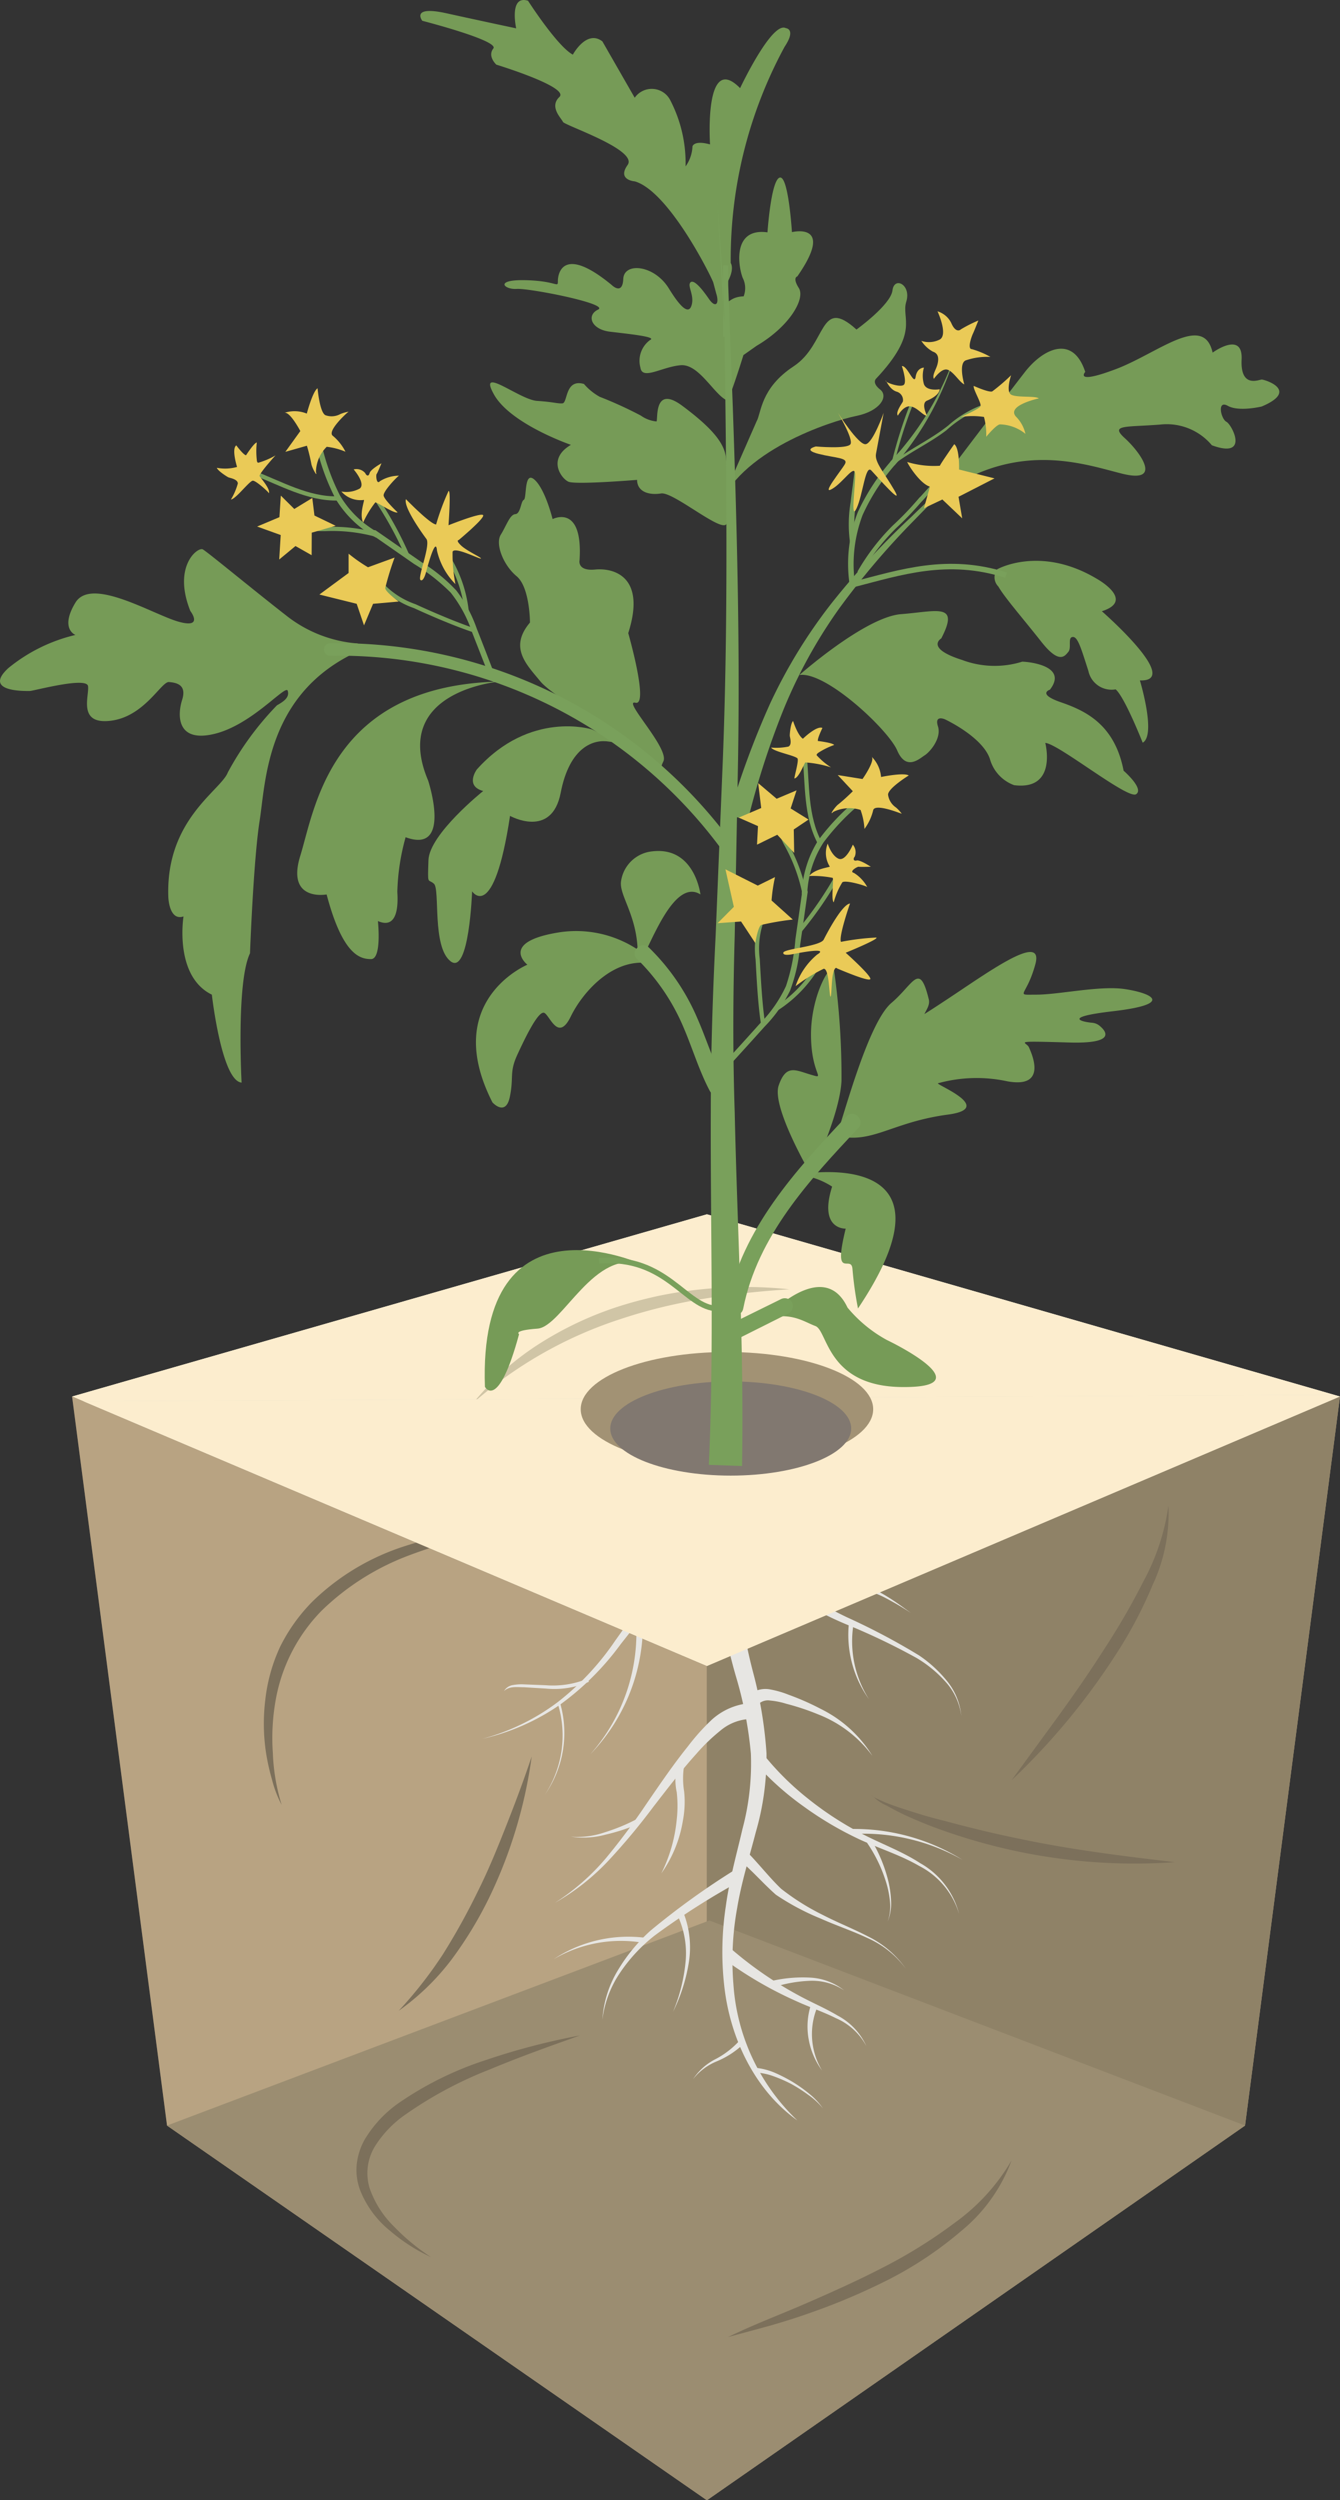 <?xml version="1.0" encoding="UTF-8"?>
<svg xmlns="http://www.w3.org/2000/svg" viewBox="0 0 124.35 232.01">
  <rect x="0" y="0" width="124.35" height="232.01" fill="#333333" stroke="none"/>
  <defs>
    <style>.cls-1{fill:#a29274;}.cls-2{fill:#e3e0c9;}.cls-3{fill:#fcedce;}.cls-4{fill:#bda885;}.cls-5{fill:#d0c5a6;}.cls-6{fill:#8f8267;}.cls-7{fill:#ab967a;opacity:0.25;}.cls-8{fill:#9b8d71;}.cls-9{fill:#7c705b;}.cls-10{fill:#e7e6e3;}.cls-11{fill:#817870;}.cls-12{fill:#769b57;}.cls-13{fill:#79a05b;}.cls-14,.cls-15{fill:none;stroke:#79a05b;stroke-miterlimit:10;}.cls-14{stroke-width:0.51px;}.cls-15{stroke-width:0.39px;}.cls-16{fill:#eaca57;}</style>
  </defs>
  <g id="Слой_2" data-name="Слой 2">
    <g id="Слой_1-2" data-name="Слой 1">
      <polygon class="cls-1" points="65.6 154.6 124.35 129.59 115.54 197.24 65.6 232.01 65.6 154.6"></polygon>
      <polygon class="cls-2" points="65.6 112.68 124.35 129.59 65.6 154.6 6.69 129.59 65.6 112.68"></polygon>
      <polygon class="cls-3" points="65.6 112.68 6.69 129.59 7.72 130.03 123.8 129.43 65.6 112.68"></polygon>
      <polygon class="cls-4" points="15.5 197.24 6.69 129.59 65.6 154.6 65.6 232.01 15.5 197.24"></polygon>
      <path class="cls-5" d="M43.71,130.42a33.82,33.82,0,0,1,2.78-3,26.5,26.5,0,0,1,3.24-2.52,32,32,0,0,1,7.38-3.57c1.3-.43,2.62-.78,4-1.08a39.38,39.38,0,0,1,4-.61,38.85,38.85,0,0,1,8.14,0c-2.71.17-5.38.46-8,.89a49.54,49.54,0,0,0-7.75,1.9,38.81,38.81,0,0,0-13.78,7.92Z"></path>
      <polygon class="cls-6" points="65.6 154.6 124.35 129.59 115.54 197.24 65.6 232.01 65.6 154.6"></polygon>
      <polygon class="cls-7" points="15.5 197.24 6.69 129.59 65.6 154.6 65.6 232.01 15.5 197.24"></polygon>
      <polygon class="cls-8" points="65.6 232.01 15.5 197.24 65.83 178.21 115.54 197.24 65.6 232.01"></polygon>
      <path class="cls-9" d="M26.14,167.49a10.5,10.5,0,0,1-.89-2.32,20.47,20.47,0,0,1-.55-2.44,18.1,18.1,0,0,1-.08-5A15.78,15.78,0,0,1,26,152.8,16.16,16.16,0,0,1,29,148.61a21.74,21.74,0,0,1,8.64-5.16,37,37,0,0,1,9.81-1.74,56.16,56.16,0,0,0-9.49,2.62,23.41,23.41,0,0,0-8.1,5.12,15.75,15.75,0,0,0-4.29,8.38,20,20,0,0,0-.25,4.83A18.49,18.49,0,0,0,26.14,167.49Z"></path>
      <path class="cls-9" d="M80.89,166.56c.16.25.49.34.75.47s.55.24.83.35c.57.22,1.14.41,1.72.59,1.15.38,2.31.72,3.47,1,2.33.63,4.67,1.2,7,1.67,4.73,1,9.51,1.59,14.36,2.16a53.06,53.06,0,0,1-14.6-1,54.14,54.14,0,0,1-7.08-2c-1.16-.41-2.29-.88-3.41-1.39-.55-.27-1.1-.55-1.63-.85A4,4,0,0,1,80.89,166.56Z"></path>
      <path class="cls-9" d="M49.34,163a43.43,43.43,0,0,1-3.9,13,36.2,36.2,0,0,1-3.54,5.84A22.37,22.37,0,0,1,37,186.59a39,39,0,0,0,4.12-5.27,62.27,62.27,0,0,0,3.23-5.83c1-2,1.83-4.05,2.65-6.13S48.61,165.18,49.34,163Z"></path>
      <path class="cls-9" d="M67.56,216.87c2.39-1.17,4.88-2.1,7.29-3.15s4.82-2.13,7.15-3.34a45.72,45.72,0,0,0,6.63-4.14,18.77,18.77,0,0,0,5.24-5.76A15.27,15.27,0,0,1,89.23,207a34.3,34.3,0,0,1-6.67,4.48,58.88,58.88,0,0,1-7.37,3.14c-1.25.45-2.52.84-3.8,1.21Z"></path>
      <path class="cls-9" d="M40,209.45A16.32,16.32,0,0,1,36.19,207a9.15,9.15,0,0,1-2.75-3.71,5.3,5.3,0,0,1-.34-2.41,6.06,6.06,0,0,1,.73-2.32A11.08,11.08,0,0,1,37,195.15a31.13,31.13,0,0,1,8.12-4,63.25,63.25,0,0,1,8.7-2.27c-2.81,1-5.62,2-8.36,3.15a36.85,36.85,0,0,0-7.75,4.13,10.19,10.19,0,0,0-2.91,3,4.78,4.78,0,0,0-.5,3.89,9.23,9.23,0,0,0,2.28,3.58A19.56,19.56,0,0,0,40,209.45Z"></path>
      <path class="cls-9" d="M93.87,165.2l4.38-6c1.44-2,2.84-4,4.18-6.11a65.39,65.39,0,0,0,3.69-6.37,20.78,20.78,0,0,0,2.31-7,15.7,15.7,0,0,1-1.46,7.34,40.2,40.2,0,0,1-3.53,6.64A62.82,62.82,0,0,1,93.87,165.2Z"></path>
      <path class="cls-10" d="M69.38,141.71a14.12,14.12,0,0,0-.79,6.68,51.7,51.7,0,0,0,1.35,7,39,39,0,0,1,1.19,7.3,25,25,0,0,1-1,7.35c-.61,2.36-1.33,4.65-1.72,7a27.2,27.2,0,0,0-.35,7.09A19.19,19.19,0,0,0,74,196.77c-4-2.85-6.28-7.71-6.8-12.57a28.25,28.25,0,0,1,.16-7.35c.33-2.44,1-4.8,1.54-7.13a23.51,23.51,0,0,0,.78-7,36.52,36.52,0,0,0-1.34-7,47.75,47.75,0,0,1-1.53-7.21,15.94,15.94,0,0,1,.79-7.59,1,1,0,0,1,1.27-.55,1,1,0,0,1,.55,1.26Z"></path>
      <path class="cls-10" d="M69,141.11a15.16,15.16,0,0,0,4,5.51,29.07,29.07,0,0,0,6,3.64,62.06,62.06,0,0,1,6.28,3.35A11.82,11.82,0,0,1,87.89,156a6,6,0,0,1,1.32,3.25,5.82,5.82,0,0,0-1.44-3.16,11.39,11.39,0,0,0-2.7-2.23,61.19,61.19,0,0,0-6.37-3.06,29.1,29.1,0,0,1-6.26-3.51,16,16,0,0,1-4.49-5.7.57.57,0,0,1,1-.49Z"></path>
      <path class="cls-10" d="M79.21,150.68a10,10,0,0,0,1.43,7,10.27,10.27,0,0,1-1.86-7.07Z"></path>
      <path class="cls-10" d="M74.51,148.07a6.22,6.22,0,0,1,2.59-1,7.07,7.07,0,0,1,2.75,0,8.81,8.81,0,0,1,2.49,1.09c.76.46,1.48,1,2.2,1.52a26.69,26.69,0,0,0-2.3-1.36,8.63,8.63,0,0,0-2.46-.88,6.9,6.9,0,0,0-2.56.17,5.77,5.77,0,0,0-2.28,1.06Z"></path>
      <path class="cls-10" d="M69.52,157.28a2.34,2.34,0,0,1,2-.5,8.62,8.62,0,0,1,1.65.48,23.67,23.67,0,0,1,3,1.32,11.67,11.67,0,0,1,4.79,4.36,11.38,11.38,0,0,0-5-3.84,22.81,22.81,0,0,0-3-1,7.24,7.24,0,0,0-1.5-.3,1.26,1.26,0,0,0-1.06.32Z"></path>
      <path class="cls-10" d="M70.83,162.78A26.05,26.05,0,0,0,75,166.92a30.21,30.21,0,0,0,5,3.25c1.76.92,3.68,1.61,5.39,2.72A7.53,7.53,0,0,1,89,177.6a7.36,7.36,0,0,0-3.72-4.46c-1.72-1-3.64-1.59-5.49-2.44a31.75,31.75,0,0,1-5.24-3.09,26.79,26.79,0,0,1-4.55-4.1Z"></path>
      <path class="cls-10" d="M80.84,170.71a13.77,13.77,0,0,1,1.55,3.67,9.29,9.29,0,0,1,.3,2,4.43,4.43,0,0,1-.32,1.94,4.24,4.24,0,0,0,.21-1.93,8.91,8.91,0,0,0-.41-1.91A13.41,13.41,0,0,0,80.46,171Z"></path>
      <path class="cls-10" d="M79,169.72a19,19,0,0,1,10.33,2.87A18.66,18.66,0,0,0,79,170.19Z"></path>
      <path class="cls-10" d="M69.31,171.83c1.15,1.17,2.09,2.4,3.18,3.44a22,22,0,0,0,3.87,2.43c1.37.71,2.83,1.28,4.21,2a9.27,9.27,0,0,1,3.5,3,8.84,8.84,0,0,0-3.59-2.87c-1.4-.66-2.88-1.15-4.31-1.79A22.88,22.88,0,0,1,72,175.82c-1.2-1.06-2.23-2.27-3.38-3.21Z"></path>
      <path class="cls-10" d="M67.82,180.82a34.93,34.93,0,0,0,6.4,4.4c1.14.62,2.36,1.13,3.5,1.81a6,6,0,0,1,2.68,2.84,5.82,5.82,0,0,0-2.82-2.59c-1.16-.58-2.4-1-3.61-1.55a35.85,35.85,0,0,1-6.87-4Z"></path>
      <path class="cls-10" d="M75.82,186.31a6.55,6.55,0,0,0,.47,5.83,6.91,6.91,0,0,1-1.24-2.87,6.54,6.54,0,0,1,.19-3.19Z"></path>
      <path class="cls-10" d="M71.66,183.81a13,13,0,0,1,3.47-.3,5.52,5.52,0,0,1,3.21,1.19,5.37,5.37,0,0,0-3.22-.89,12.52,12.52,0,0,0-3.31.59Z"></path>
      <path class="cls-10" d="M70.08,191.88a6,6,0,0,1,1.86.48,14.48,14.48,0,0,1,1.66.86,13.37,13.37,0,0,1,1.51,1.08,6.46,6.46,0,0,1,1.26,1.35A6.63,6.63,0,0,0,75,194.39a14,14,0,0,0-1.56-1,13,13,0,0,0-1.67-.73,5.59,5.59,0,0,0-1.73-.34Z"></path>
      <path class="cls-10" d="M68.94,189.72a8.08,8.08,0,0,1-2.42,1.56,5.44,5.44,0,0,0-2.21,1.66,5.5,5.5,0,0,1,2.1-1.87,8,8,0,0,0,2.17-1.66Z"></path>
      <path class="cls-10" d="M68.76,174.51a70,70,0,0,0-8,5.09,15.11,15.11,0,0,0-3.2,3.43,9.93,9.93,0,0,0-1.66,4.39,10.1,10.1,0,0,1,1.41-4.54,15.91,15.91,0,0,1,3.06-3.73,71.22,71.22,0,0,1,7.78-5.61Z"></path>
      <path class="cls-10" d="M63.4,177.43a8.8,8.8,0,0,1,.51,4.75,16,16,0,0,1-1.45,4.5,16.06,16.06,0,0,0,1.15-4.53,8.3,8.3,0,0,0-.76-4.47Z"></path>
      <path class="cls-10" d="M59.75,180.29a12.33,12.33,0,0,0-8.38,1.52,12.53,12.53,0,0,1,8.45-2Z"></path>
      <path class="cls-10" d="M69.35,159.53a4.58,4.58,0,0,0-2.52,1.08,17.24,17.24,0,0,0-2.22,2.15c-1.41,1.56-2.7,3.25-4,4.93a60.3,60.3,0,0,1-4.11,4.93,21.15,21.15,0,0,1-5,3.95,21,21,0,0,0,4.77-4.19,63.21,63.21,0,0,0,3.8-5.11c1.21-1.76,2.41-3.53,3.77-5.22A20.21,20.21,0,0,1,66,159.63a6,6,0,0,1,3.2-1.54Z"></path>
      <path class="cls-10" d="M59.26,169.25a18.8,18.8,0,0,1-3.08,1,7.74,7.74,0,0,1-3.21.18,7.67,7.67,0,0,0,3.15-.4,17.63,17.63,0,0,0,2.94-1.21Z"></path>
      <path class="cls-10" d="M63.49,163.81a7.51,7.51,0,0,0,0,2.45,9.39,9.39,0,0,1-.12,2.7,11.7,11.7,0,0,1-2,4.88,14.18,14.18,0,0,0,1.43-5,11.25,11.25,0,0,0,0-2.53,5.54,5.54,0,0,1,.11-2.76Z"></path>
      <path class="cls-10" d="M68.6,141.57a25.58,25.58,0,0,0-6,4.9c-1.78,1.9-3.33,4-5,6.1a25.47,25.47,0,0,1-5.61,5.6,20.72,20.72,0,0,1-7.21,3.18,20.4,20.4,0,0,0,7-3.42,24.86,24.86,0,0,0,5.32-5.7c1.53-2.13,3-4.32,4.77-6.34a26.56,26.56,0,0,1,6-5.3.56.56,0,0,1,.78.18.57.57,0,0,1-.18.79Z"></path>
      <path class="cls-10" d="M52,158.11a10,10,0,0,1-1.43,8.42,10,10,0,0,0,1.22-8.35Z"></path>
      <path class="cls-10" d="M54.65,156.06a8,8,0,0,1-4,.63l-2-.12c-.66,0-1.37-.13-1.88.35a1.17,1.17,0,0,1,.86-.56,4.4,4.4,0,0,1,1-.06l2,.08a8.48,8.48,0,0,0,3.88-.6Z"></path>
      <path class="cls-10" d="M59.65,150.07a17.37,17.37,0,0,1-4.87,12.72A17,17,0,0,0,59,150.11Z"></path>
      <path class="cls-10" d="M63,145.68A12.5,12.5,0,0,0,52.75,149a12.8,12.8,0,0,1,10.35-3.9Z"></path>
      <polygon class="cls-3" points="7.72 130.03 65.6 154.6 124.35 129.59 123.8 129.43 7.72 130.03"></polygon>
      <ellipse class="cls-1" cx="67.46" cy="130.77" rx="13.57" ry="5.31"></ellipse>
      <ellipse class="cls-11" cx="67.81" cy="132.56" rx="11.18" ry="4.37"></ellipse>
      <path class="cls-12" d="M61,71.84a29.69,29.69,0,0,1-2.74-3c-.59-.71-6.87-4.09-8.13-5.63s-2.92-3.11-.95-5.44c0,0,0-3.27-1.24-4.3s-2-3-1.47-3.85.84-1.87,1.35-1.91.5-1.19.79-1.33,0-2.76,1-1.86,1.67,3.65,1.67,3.65,2.85-1.48,2.5,3.84c0,0-.22,1,1.45.84s4.77.59,3.07,5.9c0,0,1.94,6.78.67,6.46s3.17,4.23,2.59,5.44S61.64,72,61,71.84Z"></path>
      <path class="cls-12" d="M66.19,26.21c-.21-.6-4.12-8.46-7.28-9.38,0,0-1.67-.11-.67-1.52s-5.87-3.68-6-4S50.94,9.92,51.91,9s-5.85-3-5.85-3-.85-.77-.28-1.5-6.59-2.57-6.59-2.57S38.06.49,41.42,1.23s6.48,1.4,6.48,1.4S47.21-.5,49,.07c0,0,2.72,4.24,4.16,5,0,0,1.27-2.36,2.74-1.23l3,5.23a1.93,1.93,0,0,1,3.33.29,12.66,12.66,0,0,1,1.39,6.08,3.41,3.41,0,0,0,.64-1.85s.11-.61,1.63-.19c0,0-.58-8.66,2.79-5.22,0,0,2.94-6.23,4.24-5.57,0,0,1,.07-.11,1.73a41.31,41.31,0,0,0-5,20.07s.42.55-.38,1.91a4.58,4.58,0,0,0,0,1.48c.15.53.25-.26,1.58-.3a2.11,2.11,0,0,0-.09-1.72c-.44-1.15-.93-4.66,2.3-4.22,0,0,.33-4.87,1.14-5.08s1.13,5.06,1.13,5.06,4.06-1,.5,4.11c0,0-.48.1.14,1.08s-.84,3.55-3.92,5.36l-1.22.86s-1,3.24-1.47,4.23c-1.21-.46-2.62-3.43-4.35-3.29s-3.57,1.43-3.74.22a2.38,2.38,0,0,1,.9-2.56c.66-.3-2-.56-3.73-.77s-2.21-1.52-1.1-2.05-6.39-2-7.55-1.92-2.13-.88.82-.81,3,.77,3,.07.48-3.35,5,.38c0,0,1,1,1.07-.57s2.88-1.31,4.23.89,1.95,2.32,2.14,1.43-.45-1.7-.13-2,1.08.63,1.7,1.53,1,.49.68-.51Z"></path>
      <path class="cls-12" d="M67.42,48.61c-.42.88-4.94-3-6.07-2.82s-2.22-.15-2.23-1.26c0,0-5.7.47-6.37.17s-2-2.11.23-3.42c0,0-5.62-1.93-7.15-4.69s2.37.5,4,.61,1.85.26,2.36.23.22-2.31,2-1.8a5.38,5.38,0,0,0,1.46,1.19,37,37,0,0,1,3.81,1.74,3.05,3.05,0,0,0,1.45.55c.19,0-.34-3.5,2.41-1.45s3.95,3.49,4.05,4.88S68.45,46.47,67.42,48.61Z"></path>
      <path class="cls-12" d="M70.21,39.1c.44-.75.34-3.07,3.44-5.11s2.37-6.54,5.83-3.41c0,0,3.18-2.29,3.34-3.63s1.77-.53,1.28,1.05,1.29,2.79-2.81,7.15c0,0-.41.37.39,1s0,2-2.23,2.45-11,3.22-12.89,8.82Z"></path>
      <path class="cls-12" d="M60.87,89.52a10.34,10.34,0,0,0-9-3c-5.59.9-2.93,3-2.93,3s-8.05,3.34-3.24,12.78c0,0,1.22,1.35,1.61-.51s-.07-2.25.7-3.92S50,93.69,50.53,94s1.28,2.7,2.44.32S57.21,88.49,60.87,89.52Z"></path>
      <path class="cls-12" d="M59.18,88.43C59.22,91.86,61.83,81,65,83c0,0-.52-4.46-4.46-4a3.25,3.25,0,0,0-2.91,2.79C57.45,83.12,59.14,84.94,59.18,88.43Z"></path>
      <path class="cls-12" d="M59.71,117.38S44.35,110.19,45,128.69c0,0,1.22,2.31,3.17-4.89,0,0-.6-.34,1.71-.51S55.19,115.67,59.71,117.38Z"></path>
      <path class="cls-12" d="M71,122.34s5.38-5.82,7.65-1a12.52,12.52,0,0,0,3.64,3c2.07,1,8.32,4.45,1.38,4.37s-6.85-5.23-8-5.66S73.48,121.74,71,122.34Z"></path>
      <path class="cls-13" d="M66.56,18.39,67,26.57c.08,1.37.16,2.73.28,4.09l.06.5,0,.12v0h0c.07-.09-.3,0-.24,0v-.2c0-.33,0-.67,0-1V28.07l0-2.05V24.69c-.06-.17.8,0,.44,0v.2l0,.52.15,4.09L68,37.7c.38,10.91.67,21.85.49,32.79l-.31,16.38c-.16,5.48-.18,10.89,0,16.34.24,10.9.88,21.82.68,32.83l-3.08-.11c.49-10.83.14-21.75.18-32.7,0-5.46.18-11,.45-16.41l.67-16.37c.42-10.9.37-21.81.24-32.73l-.1-8.2-.07-4.09v-.69c-.36-.06.49.12.43,0V25l0,1v2.05l0,2.05c0,.34,0,.68,0,1a1.6,1.6,0,0,1,0,.31c0,.08-.35.11-.28,0l0-.06,0-.07v-.14l0-.51c-.09-1.37-.14-2.73-.19-4.1Z"></path>
      <path class="cls-12" d="M77.43,105.24a1,1,0,0,0,.4-.47c.65-1.87,2.81-9.93,4.89-11.7s2.6-3.88,3.47-.34c.12.5-.18.91-.41,1.37,0,0,.44-.26,2.13-1.38,3.63-2.39,9-6.33,8.17-3.25s-2,2.83.09,2.83,5.87-.86,8.2-.52,4.81,1.37-1.1,2.06c-4.83.56-2.79,1-1.89,1.07a1.28,1.28,0,0,1,.71.32c.62.53,1.39,1.63-2.84,1.51-5.57-.16-4-.08-3.77.44s1.8,3.85-2,3.16a13.49,13.49,0,0,0-6.43.18c-.34.08,5.41,2.31.91,2.91s-6.47,2.22-9,2.14C77.36,105.51,77.28,105.35,77.43,105.24Z"></path>
      <path class="cls-12" d="M74,109s15.94-3,5.62,12.42a33.73,33.73,0,0,1-.51-3.64c-.09-1.46-1.86,1.2-.63-3.77,0,0-2.54.13-1.26-3.9A7.15,7.15,0,0,0,74,109Z"></path>
      <path class="cls-12" d="M75.26,109s2.66-5.44,2.83-8.69a70.41,70.41,0,0,0-.68-10.19C77.23,89,75.26,92.22,75.26,96s1.46,4.16,0,3.73-2.31-1-3,1S75.26,109,75.26,109Z"></path>
      <path class="cls-13" d="M78.56,103.59c-4.72,5-9.69,10.45-11.07,17.43-.2,1,1.29,1.38,1.48.41,1.33-6.73,6.13-11.92,10.68-16.75.68-.72-.41-1.82-1.09-1.09Z"></path>
      <path class="cls-14" d="M55.59,117c6.33-.51,8,4.38,11,4.43"></path>
      <path class="cls-13" d="M59.13,89a19.47,19.47,0,0,1,4.31,6.36c.83,1.94,1.44,4,2.42,5.86.46.88,1.79.1,1.33-.78-1-1.93-1.62-4-2.5-6a20.28,20.28,0,0,0-4.47-6.51c-.72-.69-1.81.4-1.09,1.09Z"></path>
      <path class="cls-13" d="M67.88,124.53l5.34-2.68a.78.78,0,0,0,.28-1,.79.79,0,0,0-1.06-.28L67.1,123.2a.78.78,0,0,0-.28,1,.8.8,0,0,0,1.06.28Z"></path>
      <path class="cls-13" d="M92.61,40.67c-2.63,2.48-5.25,5-7.76,7.59a72.84,72.84,0,0,0-7,8.24,46.39,46.39,0,0,0-5.16,9.39,77.5,77.5,0,0,0-3.29,10.22l-1.75-.48a80.85,80.85,0,0,1,3.79-10.29A47.85,47.85,0,0,1,77.15,56a72.93,72.93,0,0,1,7.38-8C87.16,45.43,89.88,43,92.61,40.67Z"></path>
      <path class="cls-12" d="M85.47,47.32c-.45.39,8-10.69,9.65-12.81s4.43-3.53,5.59,0c0,0-1.09,1.22,2.82-.25s8.16-5.27,9-1.54c0,0,2.82-2.06,2.69.64s1.61,1.86,1.87,1.86,3.53,1,0,2.5c0,0-2.12.52-3.15-.06s-.64,1.22-.13,1.48,2.18,3.47-1.35,2.18a5.46,5.46,0,0,0-4.82-1.92c-3.27.25-4.65,0-3.25,1.27s3.58,4.25-.28,3.28S93.3,40.45,85.47,47.32Z"></path>
      <path class="cls-12" d="M92.55,52.82s4-2.25,9.25.9c0,0,3.6,2,.45,3,0,0,7.51,6.55,3.53,6.42,0,0,1.54,5.07.26,5.78,0,0-1.67-4.24-2.51-4.95A2.2,2.2,0,0,1,101,62.26c-.7-2.19-1-3.21-1.47-3.15s-.07,1-.39,1.38-.83,1.19-2.5-.93-3.41-4.11-4-5.14A1.21,1.21,0,0,1,92.55,52.82Z"></path>
      <path class="cls-12" d="M74.18,62.64s6.1-5.39,9.44-5.65,5.46-1.09,3.73,2.25c0,0-1.54.9,1.93,2a8.58,8.58,0,0,0,5.58.16c.5,0,4.31.35,2.57,2.6,0,0-1.22.39,1,1.16s5,2,5.84,6.36c0,0,1.93,1.67,1.16,2.18S98.2,69,97,68.94c0,0,1.16,4.43-2.89,3.92a3.62,3.62,0,0,1-2.25-2.44c-.7-2.06-4.17-3.67-4.17-3.67s-1-.45-.65.65-.73,2.37-1.23,2.69-1.72,1.48-2.55-.45S76.62,62.26,74.18,62.64Z"></path>
      <path class="cls-14" d="M79.21,54.23c4.36-1.12,8.72-2.59,14.15-.86"></path>
      <path class="cls-15" d="M87,44.64l-1.82,2A28.16,28.16,0,0,1,83,48.89a19.93,19.93,0,0,0-3.26,4.25"></path>
      <path class="cls-13" d="M79.37,42.87c-.09,1.25-.29,2.48-.43,3.72a12.21,12.21,0,0,0-.07,3.67c.06.32.55.19.49-.14a12.29,12.29,0,0,1,.11-3.63c.13-1.2.33-2.41.41-3.62,0-.33-.49-.33-.51,0Z"></path>
      <path class="cls-13" d="M84.73,36.82a42.37,42.37,0,0,0-2,6.17c0,.16.22.23.25.07a40.46,40.46,0,0,1,2-6.17c0-.16-.2-.22-.25-.07Z"></path>
      <path class="cls-13" d="M88.75,32.56A27.9,27.9,0,0,1,83,43.19l-.39-.33A27.66,27.66,0,0,0,88.75,32.56Z"></path>
      <path class="cls-13" d="M82.93,43.12c1.54-1.2,3.34-2,4.89-3.19a10.76,10.76,0,0,1,5.41-2.64c.17,0,.17-.27,0-.25A10.11,10.11,0,0,0,88,39.48c-1.63,1.31-3.57,2.17-5.22,3.45-.13.11,0,.29.18.19Z"></path>
      <path class="cls-13" d="M79.32,54a12.87,12.87,0,0,1,.73-6.21,19.08,19.08,0,0,1,3.66-5.37c.22-.25-.14-.61-.36-.36a20,20,0,0,0-3.74,5.45,13.16,13.16,0,0,0-.8,6.49c0,.33.54.33.51,0Z"></path>
      <path class="cls-16" d="M86.3,45.16l-.56,2,1.71-.81,1.84,1.75-.34-2,3.34-1.71L89,43.57s.06-2-.45-2.35c0,0-1.29,1.84-1.33,2a8.52,8.52,0,0,1-3-.34C84,42.67,85.27,44.86,86.3,45.16Z"></path>
      <path class="cls-16" d="M92.81,39.38c-.35,0-1.29,1.15-1.29,1.15a6.2,6.2,0,0,0-.21-1.84,7.27,7.27,0,0,0-2.14,0s1.71-.73,1.82-1-.71-1.58-.63-1.88c0,0,1.42.64,1.72.51a18.17,18.17,0,0,0,1.75-1.5s-.51,1.5,0,1.8,2.27.09,2.57.35c0,0-3,.64-2.14,1.67a3.3,3.3,0,0,1,.9,1.62A3.9,3.9,0,0,0,92.81,39.38Z"></path>
      <path class="cls-16" d="M89.68,33.42a6.15,6.15,0,0,1,2.23-.3,7.78,7.78,0,0,0-1.72-.72c-.47,0,0-1.24.09-1.42s.51-1.24.51-1.24a13,13,0,0,0-1.62.82c-.18.17-.56.21-.9-.6A2.11,2.11,0,0,0,87,28.89s1,2.14.22,2.61a2.2,2.2,0,0,1-1.72.13,3,3,0,0,0,1.07,1c.52.17.56.64.43,1.16s-.51,1-.34,1.37c0,0,.68-1,1.24-.86s1.16,1.2,1.59,1.37C89.47,35.65,88.89,33.62,89.68,33.42Z"></path>
      <path class="cls-16" d="M86,37.19c.16-.07,1.15-.47,1.2-1.07,0,0-1.2.22-1.46-.47a2.77,2.77,0,0,1,0-1.54s-.64,0-.77.86-.77-1.07-1.28-1c0,0,.47,1.37.21,1.71s-1.71-.17-1.71-.34.3.77,1,1a.81.81,0,0,1,.6.9c0,.09-.73,1-.47,1.33,0,0,.51-.94,1.16-.86s1.2.9,1.54.86C86,38.52,85.46,37.45,86,37.19Z"></path>
      <path class="cls-16" d="M81.29,42.12,82,38.31s-1,2.82-1.67,2.91-2.57-2.91-2.57-2.91,1.46,2.44,1.16,2.91-3.21.21-3.21.21-1.29.3.26.69,2.78.34,2.44.94S76.15,46,77.22,45.37,79.32,43,79.36,44s-.47,4.45.13,3.17.81-4.11,1.37-3.51S83.94,47.13,83,45.5,81.15,42.89,81.29,42.12Z"></path>
      <path class="cls-12" d="M33.2,59.71a12.14,12.14,0,0,1-6.61-2.57c-3.21-2.5-7.32-5.91-7.77-6.16S16,52.52,17.66,56.69c0,0,1.29,1.67-1.09,1S8.48,53.48,7,55.92s0,3,0,3A15.4,15.4,0,0,0,.77,62c-2.44,2.25,1.67,2.12,2,2.12s5.27-1.35,5.4-.45-1,3.6,2.12,3.21,4.68-3.65,5.39-3.59,1.67.25,1.22,1.66-.51,4,3,3.15,6.61-4.62,6.8-4-.38,1-1,1.35a27.91,27.91,0,0,0-4.56,6.23c-.64,1.67-5.78,4.37-5.52,11.56,0,0,.06,2.25,1.41,1.8,0,0-.9,5.53,2.63,7.26,0,0,.9,8,2.76,8.16,0,0-.51-9.32.78-12,0,0,.32-8.67.89-12.27s.6-11.85,9.12-15.74Z"></path>
      <path class="cls-12" d="M54.91,67.68s-5.71-1.8-10.66,3.72c0,0-1.14,1.54.59,2,0,0-5,4-5.08,6.42s-.07,1.67.51,2.19-.19,5.84,1.54,7.19,2-6.49,2-6.49,2,3.06,3.52-7c0,0,3.87,2.16,4.7-2.14s3.09-5,4.5-4.75S54.91,67.68,54.91,67.68Z"></path>
      <path class="cls-12" d="M46.24,63.25c.32,0-10.07.76-6.51,9.18,0,0,2.27,6.87-2.09,5.26a20.72,20.72,0,0,0-.77,5.08c.12,1.8-.2,3.4-1.8,2.7,0,0,.38,3.53-.64,3.53s-2.64-.39-4.12-6c0,0-3.78.71-2.44-3.6S30.64,63.64,46.24,63.25Z"></path>
      <path class="cls-13" d="M30.64,60.85A44.18,44.18,0,0,1,67.16,79.09c.43.6,1.44,0,1-.58A45.37,45.37,0,0,0,30.64,59.69a.58.58,0,0,0,0,1.16Z"></path>
      <path class="cls-15" d="M23.41,43.83c2.63,1,5.18,2.51,8,2.42"></path>
      <path class="cls-15" d="M34.72,46a33.55,33.55,0,0,1,3.14,5.69"></path>
      <path class="cls-15" d="M27.87,48.79a7.25,7.25,0,0,0,2.37.3,15.3,15.3,0,0,1,4.73.55"></path>
      <path class="cls-15" d="M35,53.79a7.69,7.69,0,0,0,3.49,2.46C40.12,57,42.3,57.93,44,58.5"></path>
      <path class="cls-15" d="M41,50.85a12,12,0,0,1,2.32,6"></path>
      <path class="cls-13" d="M29.41,41.62a20.5,20.5,0,0,0,1.77,4.74,10,10,0,0,0,3.66,3.5.26.26,0,0,0,.26-.44A9.43,9.43,0,0,1,31.56,46a20,20,0,0,1-1.65-4.49.26.26,0,0,0-.5.13Z"></path>
      <path class="cls-13" d="M34.64,49.7l3.78,2.63A17.76,17.76,0,0,1,41.83,55a12.16,12.16,0,0,1,2,3.73L45.5,63c.12.3.62.17.5-.14-.58-1.49-1.15-3-1.74-4.48a12.67,12.67,0,0,0-1.92-3.59,15.7,15.7,0,0,0-3.26-2.65l-4.18-2.9c-.28-.19-.53.25-.26.44Z"></path>
      <path class="cls-16" d="M34.15,52.64a14.83,14.83,0,0,1-1.8-1.26v1.79l-2.71,2,3.46.86.68,2,.84-2L37,55.82s-1.24-.89-1.25-1.25a25.83,25.83,0,0,1,.87-2.83Z"></path>
      <polygon class="cls-16" points="27.42 50.67 28.92 51.52 28.93 49.43 31.15 48.79 29.18 47.84 28.98 46.21 27.31 47.23 26.06 45.99 25.93 47.99 23.86 48.86 26.05 49.65 25.91 51.92 27.42 50.67"></polygon>
      <path class="cls-16" d="M23.43,44.61c-.4.15-1.56,1.71-2,1.74a5.84,5.84,0,0,0,.64-1.48c0-.4-.71-.51-.86-.57s-1-.61-1.09-.89A4.12,4.12,0,0,0,22,43.33s-.54-1.69-.07-2c0,0,.63.86.9.92,0,0,.75-1.16,1-1.19a7.3,7.3,0,0,0,0,1.61s0,.26.14.27a6.8,6.8,0,0,0,1.61-.69c.11-.14-1.59,1.74-1.49,1.93s1,1.16.87,1.6C25,45.73,23.69,44.52,23.43,44.61Z"></path>
      <path class="cls-16" d="M28.48,41.36l-2,.57L27.87,40s-1-1.91-1.51-1.68a3,3,0,0,1,2.11.06s.55-2.08,1-2.35c0,0,.19,2.24.73,2.5a1.68,1.68,0,0,0,1.37-.1,3.24,3.24,0,0,1,.79-.23c-.06,0-2,1.75-1.5,2.22a4.64,4.64,0,0,1,1.2,1.5,6.19,6.19,0,0,0-1.74-.46,3.35,3.35,0,0,0-1,2.34c.19.59-.37-.36-.43-.77A16.84,16.84,0,0,0,28.48,41.36Z"></path>
      <path class="cls-16" d="M33.77,46.39c.09,0-.45,1.32-.07,2.1a9.22,9.22,0,0,1,1.13-1.87c.22,0,1.76,1.07,2.07.93,0,0-1.24-1.17-1.3-1.56s1.23-1.74,1.43-1.85a3.4,3.4,0,0,0-1.77.51c-.33.38-.39-.57-.31-.66s.45-1,.45-1-1,.55-1.1.91-.3.24-.41,0a1.06,1.06,0,0,0-1.07-.34s1.14,1.31.57,1.77a2.57,2.57,0,0,1-1.71.28A2.35,2.35,0,0,0,33.77,46.39Z"></path>
      <path class="cls-16" d="M39.56,50s-2.17-2.89-1.89-3.68c0,0,2.26,2.33,2.8,2.35a22.05,22.05,0,0,1,1.15-3.1c.25-.21,0,3.17,0,3.17s3-1.2,3.21-.94-2.27,2.32-2.27,2.32-.3,0,.24.51,2,1.16,1.82,1.2S42.19,50.7,42,51.2a14.54,14.54,0,0,0,.26,3,6.47,6.47,0,0,1-1.71-3.11c-.11-1.48-1,1.95-1,1.95s-.24,1-.53.78S40,50.53,39.56,50Z"></path>
      <path class="cls-15" d="M74.66,70c.28,2.81.08,5.76,1.43,8.24"></path>
      <path class="cls-15" d="M77.83,81.07a33.88,33.88,0,0,1-3.67,5.36"></path>
      <path class="cls-15" d="M72.23,76.22a6.89,6.89,0,0,0,.8,2.25,15.81,15.81,0,0,1,1.63,4.47"></path>
      <path class="cls-15" d="M70.94,84.8A7.74,7.74,0,0,0,70.31,89c.1,1.82.22,4.19.5,6"></path>
      <path class="cls-15" d="M76.28,88.88A11.82,11.82,0,0,1,72,93.64"></path>
      <path class="cls-13" d="M79.31,74.39A20.89,20.89,0,0,0,75.92,78a10,10,0,0,0-1.52,4.91c0,.33.49.33.51,0a9.48,9.48,0,0,1,1.53-4.76,21,21,0,0,1,3.24-3.43c.24-.22-.12-.58-.37-.36Z"></path>
      <path class="cls-13" d="M74.46,82.62l-.65,4.56a18.1,18.1,0,0,1-.87,4.32A12.32,12.32,0,0,1,70.5,95q-1.53,1.71-3.08,3.4c-.22.25.14.61.36.37q1.59-1.74,3.16-3.49a13,13,0,0,0,2.38-3.36,15.47,15.47,0,0,0,.93-4.21l.7-4.92c0-.33-.44-.47-.49-.14Z"></path>
      <path class="cls-16" d="M71.6,83.56a15.37,15.37,0,0,1,.32-2.17l-1.6.79-3-1.51.78,3.48-1.51,1.52,2.18-.16,1.32,2s.24-1.51.55-1.68a25.35,25.35,0,0,1,2.93-.5Z"></path>
      <path class="cls-16" d="M74,70.37c-.31-.29-2.22-.62-2.44-1a5.58,5.58,0,0,0,1.6-.09c.37-.17.14-.86.13-1s.08-1.21.31-1.37c0,0,.42,1.33.91,1.64,0,0,1.27-1.24,1.81-1,0,0-.49,1-.42,1.21,0,0,1.37.16,1.51.37a7.05,7.05,0,0,0-1.45.71s-.22.14-.17.25a6.68,6.68,0,0,0,1.33,1.12,10,10,0,0,0-2.39-.46c-.13.17-.59,1.4-1,1.49C73.65,72.24,74.17,70.56,74,70.37Z"></path>
      <path class="cls-16" d="M79.14,73.42l-1.4-1.5,2.3.37s1.25-1.77.82-2.1a3,3,0,0,1,.9,1.91s2.11-.44,2.57-.14c0,0-1.92,1.18-1.92,1.78a1.69,1.69,0,0,0,.72,1.18,3.32,3.32,0,0,1,.55.59c-.06,0-2.47-1-2.65-.33a4.71,4.71,0,0,1-.81,1.74,6.23,6.23,0,0,0-.36-1.76,3.39,3.39,0,0,0-2.53.18c-.44.44.15-.49.49-.72A17.61,17.61,0,0,0,79.14,73.42Z"></path>
      <path class="cls-16" d="M77,80.41c.06.07-1.38.19-1.91.88a9.42,9.42,0,0,1,2.18.17c.13.18-.17,2.06.1,2.27a6.85,6.85,0,0,1,.8-1.86c.32-.23,2.12.31,2.31.44A3.54,3.54,0,0,0,79.24,81c-.49-.12.34-.6.45-.57s1.12,0,1.12,0-1-.66-1.31-.58-.35-.17-.18-.36a1.08,1.08,0,0,0-.18-1.11s-.66,1.6-1.33,1.3-1-1.4-1-1.4A2.36,2.36,0,0,0,77,80.41Z"></path>
      <path class="cls-16" d="M76.44,87.19s1.61-3.24,2.44-3.35c0,0-1.07,3.06-.84,3.56A22.25,22.25,0,0,1,81.32,87c.3.13-2.84,1.41-2.84,1.41s2.44,2.18,2.28,2.45-3.09-1-3.09-1-.17-.25-.35.44-.14,2.3-.26,2.17-.11-2.64-.63-2.57a15,15,0,0,0-2.6,1.61,6.45,6.45,0,0,1,2-2.93c1.27-.77-2.21-.05-2.21-.05s-1,.23-.93-.13S76.11,87.82,76.44,87.19Z"></path>
      <polygon class="cls-16" points="70.34 76.66 70.25 78.38 72.13 77.46 73.7 79.15 73.66 76.97 75.03 76.05 73.37 75.02 73.92 73.34 72.07 74.12 70.36 72.67 70.64 74.98 68.55 75.87 70.34 76.66"></polygon>
    </g>
  </g>
</svg>
